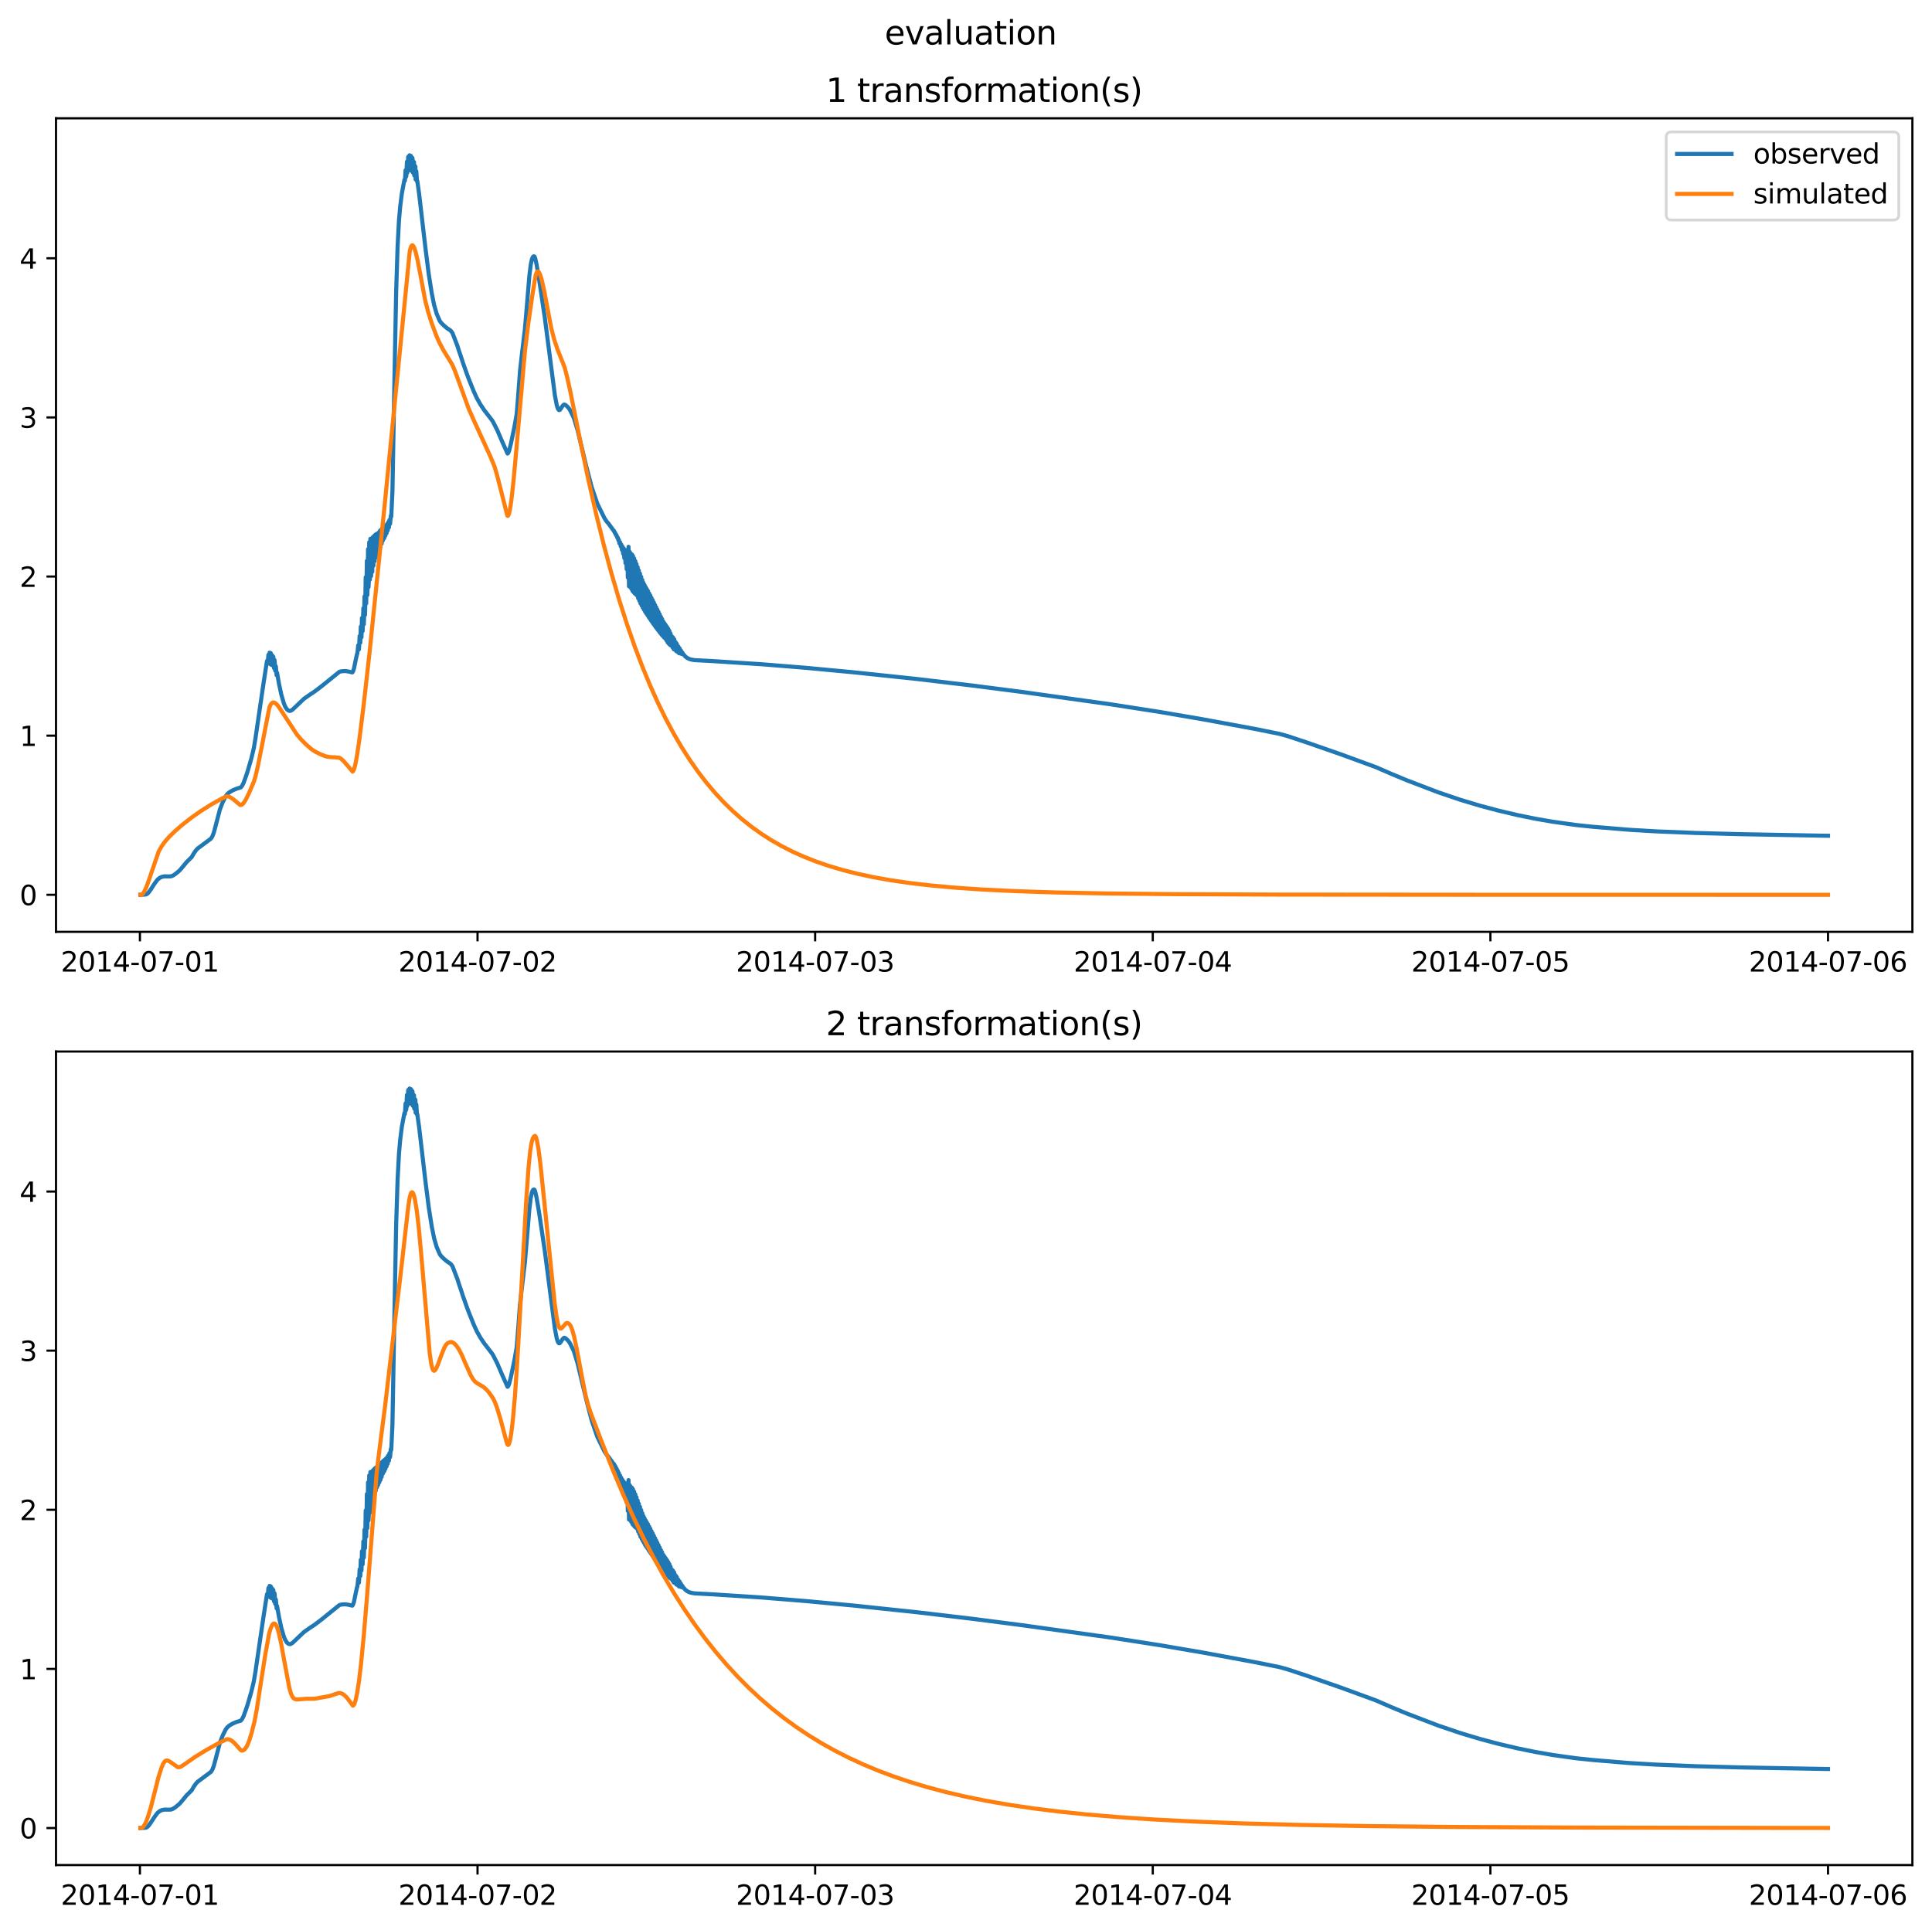 <?xml version="1.0" encoding="utf-8" standalone="no"?>
<!DOCTYPE svg PUBLIC "-//W3C//DTD SVG 1.1//EN"
  "http://www.w3.org/Graphics/SVG/1.1/DTD/svg11.dtd">
<svg xmlns:xlink="http://www.w3.org/1999/xlink" width="709.336pt" height="708.798pt" viewBox="0 0 709.336 708.798" xmlns="http://www.w3.org/2000/svg" version="1.1">
 <defs>
  <style type="text/css">*{stroke-linejoin: round; stroke-linecap: butt}</style>
 </defs>
 <g id="figure_1">
  <g id="patch_1">
   <path d="M 0 708.798 
L 709.336 708.798 
L 709.336 0 
L 0 0 
z
" style="fill: #ffffff"/>
  </g>
  <g id="axes_1">
   <g id="patch_2">
    <path d="M 20.562 342.2 
L 702.136 342.2 
L 702.136 43.44 
L 20.562 43.44 
z
" style="fill: #ffffff"/>
   </g>
   <g id="matplotlib.axis_1">
    <g id="xtick_1">
     <g id="line2d_1">
      <defs>
       <path id="m53c7078041" d="M 0 0 
L 0 3.5 
" style="stroke: #000000; stroke-width: 0.8"/>
      </defs>
      <g>
       <use xlink:href="#m53c7078041" x="51.371" y="342.2" style="stroke: #000000; stroke-width: 0.8"/>
      </g>
     </g>
     <g id="text_1">
      <!-- 2014-07-01 -->
      <g transform="translate(22.313 356.798) scale(0.1 -0.1)">
       <defs>
        <path id="DejaVuSans-32" d="M 1228 531 
L 3431 531 
L 3431 0 
L 469 0 
L 469 531 
Q 828 903 1448 1529 
Q 2069 2156 2228 2338 
Q 2531 2678 2651 2914 
Q 2772 3150 2772 3378 
Q 2772 3750 2511 3984 
Q 2250 4219 1831 4219 
Q 1534 4219 1204 4116 
Q 875 4013 500 3803 
L 500 4441 
Q 881 4594 1212 4672 
Q 1544 4750 1819 4750 
Q 2544 4750 2975 4387 
Q 3406 4025 3406 3419 
Q 3406 3131 3298 2873 
Q 3191 2616 2906 2266 
Q 2828 2175 2409 1742 
Q 1991 1309 1228 531 
z
" transform="scale(0.016)"/>
        <path id="DejaVuSans-30" d="M 2034 4250 
Q 1547 4250 1301 3770 
Q 1056 3291 1056 2328 
Q 1056 1369 1301 889 
Q 1547 409 2034 409 
Q 2525 409 2770 889 
Q 3016 1369 3016 2328 
Q 3016 3291 2770 3770 
Q 2525 4250 2034 4250 
z
M 2034 4750 
Q 2819 4750 3233 4129 
Q 3647 3509 3647 2328 
Q 3647 1150 3233 529 
Q 2819 -91 2034 -91 
Q 1250 -91 836 529 
Q 422 1150 422 2328 
Q 422 3509 836 4129 
Q 1250 4750 2034 4750 
z
" transform="scale(0.016)"/>
        <path id="DejaVuSans-31" d="M 794 531 
L 1825 531 
L 1825 4091 
L 703 3866 
L 703 4441 
L 1819 4666 
L 2450 4666 
L 2450 531 
L 3481 531 
L 3481 0 
L 794 0 
L 794 531 
z
" transform="scale(0.016)"/>
        <path id="DejaVuSans-34" d="M 2419 4116 
L 825 1625 
L 2419 1625 
L 2419 4116 
z
M 2253 4666 
L 3047 4666 
L 3047 1625 
L 3713 1625 
L 3713 1100 
L 3047 1100 
L 3047 0 
L 2419 0 
L 2419 1100 
L 313 1100 
L 313 1709 
L 2253 4666 
z
" transform="scale(0.016)"/>
        <path id="DejaVuSans-2d" d="M 313 2009 
L 1997 2009 
L 1997 1497 
L 313 1497 
L 313 2009 
z
" transform="scale(0.016)"/>
        <path id="DejaVuSans-37" d="M 525 4666 
L 3525 4666 
L 3525 4397 
L 1831 0 
L 1172 0 
L 2766 4134 
L 525 4134 
L 525 4666 
z
" transform="scale(0.016)"/>
       </defs>
       <use xlink:href="#DejaVuSans-32"/>
       <use xlink:href="#DejaVuSans-30" x="63.623"/>
       <use xlink:href="#DejaVuSans-31" x="127.246"/>
       <use xlink:href="#DejaVuSans-34" x="190.869"/>
       <use xlink:href="#DejaVuSans-2d" x="254.492"/>
       <use xlink:href="#DejaVuSans-30" x="290.576"/>
       <use xlink:href="#DejaVuSans-37" x="354.199"/>
       <use xlink:href="#DejaVuSans-2d" x="417.822"/>
       <use xlink:href="#DejaVuSans-30" x="453.906"/>
       <use xlink:href="#DejaVuSans-31" x="517.529"/>
      </g>
     </g>
    </g>
    <g id="xtick_2">
     <g id="line2d_2">
      <g>
       <use xlink:href="#m53c7078041" x="175.328" y="342.2" style="stroke: #000000; stroke-width: 0.8"/>
      </g>
     </g>
     <g id="text_2">
      <!-- 2014-07-02 -->
      <g transform="translate(146.27 356.798) scale(0.1 -0.1)">
       <use xlink:href="#DejaVuSans-32"/>
       <use xlink:href="#DejaVuSans-30" x="63.623"/>
       <use xlink:href="#DejaVuSans-31" x="127.246"/>
       <use xlink:href="#DejaVuSans-34" x="190.869"/>
       <use xlink:href="#DejaVuSans-2d" x="254.492"/>
       <use xlink:href="#DejaVuSans-30" x="290.576"/>
       <use xlink:href="#DejaVuSans-37" x="354.199"/>
       <use xlink:href="#DejaVuSans-2d" x="417.822"/>
       <use xlink:href="#DejaVuSans-30" x="453.906"/>
       <use xlink:href="#DejaVuSans-32" x="517.529"/>
      </g>
     </g>
    </g>
    <g id="xtick_3">
     <g id="line2d_3">
      <g>
       <use xlink:href="#m53c7078041" x="299.285" y="342.2" style="stroke: #000000; stroke-width: 0.8"/>
      </g>
     </g>
     <g id="text_3">
      <!-- 2014-07-03 -->
      <g transform="translate(270.227 356.798) scale(0.1 -0.1)">
       <defs>
        <path id="DejaVuSans-33" d="M 2597 2516 
Q 3050 2419 3304 2112 
Q 3559 1806 3559 1356 
Q 3559 666 3084 287 
Q 2609 -91 1734 -91 
Q 1441 -91 1130 -33 
Q 819 25 488 141 
L 488 750 
Q 750 597 1062 519 
Q 1375 441 1716 441 
Q 2309 441 2620 675 
Q 2931 909 2931 1356 
Q 2931 1769 2642 2001 
Q 2353 2234 1838 2234 
L 1294 2234 
L 1294 2753 
L 1863 2753 
Q 2328 2753 2575 2939 
Q 2822 3125 2822 3475 
Q 2822 3834 2567 4026 
Q 2313 4219 1838 4219 
Q 1578 4219 1281 4162 
Q 984 4106 628 3988 
L 628 4550 
Q 988 4650 1302 4700 
Q 1616 4750 1894 4750 
Q 2613 4750 3031 4423 
Q 3450 4097 3450 3541 
Q 3450 3153 3228 2886 
Q 3006 2619 2597 2516 
z
" transform="scale(0.016)"/>
       </defs>
       <use xlink:href="#DejaVuSans-32"/>
       <use xlink:href="#DejaVuSans-30" x="63.623"/>
       <use xlink:href="#DejaVuSans-31" x="127.246"/>
       <use xlink:href="#DejaVuSans-34" x="190.869"/>
       <use xlink:href="#DejaVuSans-2d" x="254.492"/>
       <use xlink:href="#DejaVuSans-30" x="290.576"/>
       <use xlink:href="#DejaVuSans-37" x="354.199"/>
       <use xlink:href="#DejaVuSans-2d" x="417.822"/>
       <use xlink:href="#DejaVuSans-30" x="453.906"/>
       <use xlink:href="#DejaVuSans-33" x="517.529"/>
      </g>
     </g>
    </g>
    <g id="xtick_4">
     <g id="line2d_4">
      <g>
       <use xlink:href="#m53c7078041" x="423.242" y="342.2" style="stroke: #000000; stroke-width: 0.8"/>
      </g>
     </g>
     <g id="text_4">
      <!-- 2014-07-04 -->
      <g transform="translate(394.184 356.798) scale(0.1 -0.1)">
       <use xlink:href="#DejaVuSans-32"/>
       <use xlink:href="#DejaVuSans-30" x="63.623"/>
       <use xlink:href="#DejaVuSans-31" x="127.246"/>
       <use xlink:href="#DejaVuSans-34" x="190.869"/>
       <use xlink:href="#DejaVuSans-2d" x="254.492"/>
       <use xlink:href="#DejaVuSans-30" x="290.576"/>
       <use xlink:href="#DejaVuSans-37" x="354.199"/>
       <use xlink:href="#DejaVuSans-2d" x="417.822"/>
       <use xlink:href="#DejaVuSans-30" x="453.906"/>
       <use xlink:href="#DejaVuSans-34" x="517.529"/>
      </g>
     </g>
    </g>
    <g id="xtick_5">
     <g id="line2d_5">
      <g>
       <use xlink:href="#m53c7078041" x="547.199" y="342.2" style="stroke: #000000; stroke-width: 0.8"/>
      </g>
     </g>
     <g id="text_5">
      <!-- 2014-07-05 -->
      <g transform="translate(518.141 356.798) scale(0.1 -0.1)">
       <defs>
        <path id="DejaVuSans-35" d="M 691 4666 
L 3169 4666 
L 3169 4134 
L 1269 4134 
L 1269 2991 
Q 1406 3038 1543 3061 
Q 1681 3084 1819 3084 
Q 2600 3084 3056 2656 
Q 3513 2228 3513 1497 
Q 3513 744 3044 326 
Q 2575 -91 1722 -91 
Q 1428 -91 1123 -41 
Q 819 9 494 109 
L 494 744 
Q 775 591 1075 516 
Q 1375 441 1709 441 
Q 2250 441 2565 725 
Q 2881 1009 2881 1497 
Q 2881 1984 2565 2268 
Q 2250 2553 1709 2553 
Q 1456 2553 1204 2497 
Q 953 2441 691 2322 
L 691 4666 
z
" transform="scale(0.016)"/>
       </defs>
       <use xlink:href="#DejaVuSans-32"/>
       <use xlink:href="#DejaVuSans-30" x="63.623"/>
       <use xlink:href="#DejaVuSans-31" x="127.246"/>
       <use xlink:href="#DejaVuSans-34" x="190.869"/>
       <use xlink:href="#DejaVuSans-2d" x="254.492"/>
       <use xlink:href="#DejaVuSans-30" x="290.576"/>
       <use xlink:href="#DejaVuSans-37" x="354.199"/>
       <use xlink:href="#DejaVuSans-2d" x="417.822"/>
       <use xlink:href="#DejaVuSans-30" x="453.906"/>
       <use xlink:href="#DejaVuSans-35" x="517.529"/>
      </g>
     </g>
    </g>
    <g id="xtick_6">
     <g id="line2d_6">
      <g>
       <use xlink:href="#m53c7078041" x="671.156" y="342.2" style="stroke: #000000; stroke-width: 0.8"/>
      </g>
     </g>
     <g id="text_6">
      <!-- 2014-07-06 -->
      <g transform="translate(642.098 356.798) scale(0.1 -0.1)">
       <defs>
        <path id="DejaVuSans-36" d="M 2113 2584 
Q 1688 2584 1439 2293 
Q 1191 2003 1191 1497 
Q 1191 994 1439 701 
Q 1688 409 2113 409 
Q 2538 409 2786 701 
Q 3034 994 3034 1497 
Q 3034 2003 2786 2293 
Q 2538 2584 2113 2584 
z
M 3366 4563 
L 3366 3988 
Q 3128 4100 2886 4159 
Q 2644 4219 2406 4219 
Q 1781 4219 1451 3797 
Q 1122 3375 1075 2522 
Q 1259 2794 1537 2939 
Q 1816 3084 2150 3084 
Q 2853 3084 3261 2657 
Q 3669 2231 3669 1497 
Q 3669 778 3244 343 
Q 2819 -91 2113 -91 
Q 1303 -91 875 529 
Q 447 1150 447 2328 
Q 447 3434 972 4092 
Q 1497 4750 2381 4750 
Q 2619 4750 2861 4703 
Q 3103 4656 3366 4563 
z
" transform="scale(0.016)"/>
       </defs>
       <use xlink:href="#DejaVuSans-32"/>
       <use xlink:href="#DejaVuSans-30" x="63.623"/>
       <use xlink:href="#DejaVuSans-31" x="127.246"/>
       <use xlink:href="#DejaVuSans-34" x="190.869"/>
       <use xlink:href="#DejaVuSans-2d" x="254.492"/>
       <use xlink:href="#DejaVuSans-30" x="290.576"/>
       <use xlink:href="#DejaVuSans-37" x="354.199"/>
       <use xlink:href="#DejaVuSans-2d" x="417.822"/>
       <use xlink:href="#DejaVuSans-30" x="453.906"/>
       <use xlink:href="#DejaVuSans-36" x="517.529"/>
      </g>
     </g>
    </g>
   </g>
   <g id="matplotlib.axis_2">
    <g id="ytick_1">
     <g id="line2d_7">
      <defs>
       <path id="mebe47e8e9f" d="M 0 0 
L -3.5 0 
" style="stroke: #000000; stroke-width: 0.8"/>
      </defs>
      <g>
       <use xlink:href="#mebe47e8e9f" x="20.562" y="328.601" style="stroke: #000000; stroke-width: 0.8"/>
      </g>
     </g>
     <g id="text_7">
      <!-- 0 -->
      <g transform="translate(7.2 332.4) scale(0.1 -0.1)">
       <use xlink:href="#DejaVuSans-30"/>
      </g>
     </g>
    </g>
    <g id="ytick_2">
     <g id="line2d_8">
      <g>
       <use xlink:href="#mebe47e8e9f" x="20.562" y="270.163" style="stroke: #000000; stroke-width: 0.8"/>
      </g>
     </g>
     <g id="text_8">
      <!-- 1 -->
      <g transform="translate(7.2 273.962) scale(0.1 -0.1)">
       <use xlink:href="#DejaVuSans-31"/>
      </g>
     </g>
    </g>
    <g id="ytick_3">
     <g id="line2d_9">
      <g>
       <use xlink:href="#mebe47e8e9f" x="20.562" y="211.725" style="stroke: #000000; stroke-width: 0.8"/>
      </g>
     </g>
     <g id="text_9">
      <!-- 2 -->
      <g transform="translate(7.2 215.524) scale(0.1 -0.1)">
       <use xlink:href="#DejaVuSans-32"/>
      </g>
     </g>
    </g>
    <g id="ytick_4">
     <g id="line2d_10">
      <g>
       <use xlink:href="#mebe47e8e9f" x="20.562" y="153.287" style="stroke: #000000; stroke-width: 0.8"/>
      </g>
     </g>
     <g id="text_10">
      <!-- 3 -->
      <g transform="translate(7.2 157.086) scale(0.1 -0.1)">
       <use xlink:href="#DejaVuSans-33"/>
      </g>
     </g>
    </g>
    <g id="ytick_5">
     <g id="line2d_11">
      <g>
       <use xlink:href="#mebe47e8e9f" x="20.562" y="94.849" style="stroke: #000000; stroke-width: 0.8"/>
      </g>
     </g>
     <g id="text_11">
      <!-- 4 -->
      <g transform="translate(7.2 98.648) scale(0.1 -0.1)">
       <use xlink:href="#DejaVuSans-34"/>
      </g>
     </g>
    </g>
   </g>
   <g id="line2d_12">
    <path d="M 51.543 328.601 
L 53.523 328.501 
L 54.039 328.258 
L 54.642 327.652 
L 55.417 326.548 
L 56.88 324.299 
L 57.827 323.053 
L 58.602 322.404 
L 59.463 322.004 
L 60.409 321.823 
L 61.615 321.847 
L 62.734 321.823 
L 63.422 321.585 
L 64.283 321.047 
L 65.833 319.772 
L 66.693 318.808 
L 68.415 316.702 
L 69.792 315.322 
L 70.395 314.733 
L 70.997 313.662 
L 71.858 312.379 
L 72.547 311.613 
L 73.58 310.857 
L 77.454 307.965 
L 77.97 307.157 
L 78.487 305.822 
L 79.175 303.26 
L 80.725 297.295 
L 81.758 294.624 
L 82.877 292.387 
L 83.479 291.585 
L 84.254 290.927 
L 85.545 290.191 
L 86.922 289.616 
L 88.386 289.179 
L 88.902 288.552 
L 89.419 287.538 
L 90.194 285.407 
L 90.882 283.358 
L 92.26 278.608 
L 93.206 274.683 
L 93.809 271.042 
L 96.736 251.04 
L 98.027 242.696 
L 98.113 242.937 
L 98.285 243.717 
L 98.543 240.472 
L 98.716 243.619 
L 98.802 243.547 
L 98.974 239.682 
L 99.232 243.907 
L 99.404 239.841 
L 99.49 240.516 
L 99.663 244.19 
L 99.749 243.357 
L 99.921 240.619 
L 100.179 244.408 
L 100.351 241.194 
L 100.609 245.368 
L 100.782 242.376 
L 100.868 243.091 
L 101.04 246.306 
L 101.126 246.193 
L 101.212 244.58 
L 101.298 244.78 
L 101.556 247.951 
L 101.728 247.071 
L 102.417 251.031 
L 103.278 255.054 
L 104.225 258.306 
L 104.741 259.574 
L 105.344 260.485 
L 105.86 260.924 
L 106.377 261.083 
L 106.721 261.025 
L 107.41 260.609 
L 111.628 256.593 
L 113.608 255.206 
L 115.588 253.894 
L 117.998 252.057 
L 124.626 246.705 
L 125.487 246.503 
L 126.778 246.43 
L 127.897 246.599 
L 129.361 246.936 
L 129.619 246.58 
L 129.963 245.496 
L 130.566 242.522 
L 131.082 240.179 
L 131.168 240.046 
L 131.34 238.82 
L 131.513 236.962 
L 131.599 237.081 
L 131.771 238.504 
L 131.857 237.424 
L 132.029 233.602 
L 132.201 236.116 
L 132.287 236.039 
L 132.459 230.129 
L 132.546 230.939 
L 132.718 234.048 
L 132.89 226.938 
L 132.976 227.148 
L 133.148 231.746 
L 133.406 223.364 
L 133.578 229.271 
L 133.665 226.608 
L 133.837 219.018 
L 134.009 225.815 
L 134.095 222.452 
L 134.267 211.98 
L 134.439 221.631 
L 134.525 218.104 
L 134.698 205.958 
L 134.87 218.495 
L 134.956 215.778 
L 135.128 201.652 
L 135.3 215.622 
L 135.386 214.209 
L 135.558 199.106 
L 135.731 212.947 
L 135.817 212.833 
L 135.989 197.863 
L 136.075 200.283 
L 136.247 211.555 
L 136.419 197.738 
L 136.505 199.013 
L 136.677 209.993 
L 136.85 197.318 
L 136.936 198.478 
L 137.108 207.741 
L 137.28 196.871 
L 137.366 197.917 
L 137.538 206.081 
L 137.71 196.455 
L 137.796 197.337 
L 137.969 204.699 
L 138.141 196.131 
L 138.227 196.489 
L 138.399 203.498 
L 138.657 195.846 
L 138.829 202.596 
L 139.088 195.523 
L 139.26 201.658 
L 139.518 194.881 
L 139.69 200.74 
L 139.776 199.482 
L 139.949 194.485 
L 140.121 199.689 
L 140.207 198.903 
L 140.379 194.072 
L 140.551 198.468 
L 140.637 198.292 
L 140.809 193.686 
L 141.068 197.637 
L 141.24 193.334 
L 141.498 196.728 
L 141.67 192.983 
L 141.756 193.51 
L 141.928 195.804 
L 142.101 192.477 
L 142.187 192.776 
L 142.359 194.81 
L 142.531 191.806 
L 142.617 191.91 
L 142.789 193.707 
L 142.961 190.964 
L 143.047 191.026 
L 143.22 192.38 
L 143.478 189.404 
L 143.564 189.937 
L 143.65 189.638 
L 144.08 180.605 
L 144.855 137.564 
L 145.458 106.735 
L 145.974 90.603 
L 146.491 80.879 
L 146.921 75.976 
L 147.524 71.155 
L 148.471 66.085 
L 148.557 66.143 
L 148.643 66.424 
L 148.729 65.491 
L 148.901 62.518 
L 148.987 65.091 
L 149.073 64.239 
L 149.159 64.754 
L 149.417 59.382 
L 149.504 63.485 
L 149.59 62.294 
L 149.676 62.929 
L 149.848 57.7 
L 149.934 57.499 
L 150.02 62.359 
L 150.106 60.987 
L 150.192 61.695 
L 150.364 57.02 
L 150.45 58.246 
L 150.536 62.405 
L 150.623 60.624 
L 150.709 61.316 
L 150.881 57.254 
L 150.967 57.551 
L 151.053 62.726 
L 151.139 60.826 
L 151.225 61.535 
L 151.397 57.969 
L 151.483 58.384 
L 151.569 63.383 
L 151.656 61.531 
L 151.742 62.187 
L 151.828 59.423 
L 151.914 59.569 
L 152 59.478 
L 152.086 64.428 
L 152.172 62.529 
L 152.258 63.123 
L 152.344 60.921 
L 152.43 61.901 
L 152.516 61.182 
L 152.602 65.926 
L 152.861 62.886 
L 153.033 65.614 
L 153.119 66.641 
L 153.205 66.408 
L 153.894 71.312 
L 156.218 91.241 
L 157.423 100.718 
L 158.542 107.826 
L 159.403 112.083 
L 160.35 115.298 
L 161.469 117.874 
L 161.899 118.473 
L 162.502 119.091 
L 162.932 119.516 
L 163.535 120.022 
L 163.879 120.351 
L 164.051 120.431 
L 164.396 120.731 
L 164.568 120.79 
L 164.912 121.067 
L 165.084 121.12 
L 165.429 121.443 
L 165.601 121.559 
L 165.945 122.065 
L 166.117 122.275 
L 167.925 126.981 
L 168.527 128.901 
L 168.872 129.891 
L 169.474 131.674 
L 169.905 133.052 
L 170.249 134.012 
L 171.54 137.679 
L 172.315 139.687 
L 174.037 143.953 
L 175.156 146.355 
L 176.361 148.495 
L 177.738 150.564 
L 179.46 152.793 
L 180.493 154.136 
L 181.009 154.888 
L 182.559 157.948 
L 183.85 160.951 
L 184.452 162.351 
L 186.346 166.57 
L 186.605 166.312 
L 186.949 165.435 
L 187.551 163.052 
L 188.843 156.903 
L 189.703 152.062 
L 190.048 147.929 
L 190.909 136.481 
L 191.511 131.007 
L 192.716 120.909 
L 193.405 112.752 
L 194.352 101.345 
L 194.868 97.158 
L 195.299 95.127 
L 195.643 94.35 
L 195.987 94.101 
L 196.246 94.218 
L 196.504 94.892 
L 197.02 97.185 
L 197.967 102.819 
L 200.033 116.747 
L 203.735 145.243 
L 204.423 148.853 
L 204.854 150.153 
L 205.198 150.585 
L 205.456 150.585 
L 205.715 150.336 
L 206.317 149.416 
L 206.834 148.73 
L 207.178 148.566 
L 207.436 148.625 
L 207.867 148.916 
L 208.641 149.681 
L 209.244 150.516 
L 210.535 153.155 
L 210.793 153.779 
L 212.085 158.05 
L 215.183 170.975 
L 216.044 174.349 
L 217.249 178.941 
L 219.315 184.961 
L 221.898 190.238 
L 222.156 190.64 
L 222.673 191.419 
L 223.017 191.841 
L 223.275 192.084 
L 225.169 194.705 
L 225.341 194.952 
L 225.427 194.917 
L 225.599 195.412 
L 225.771 195.7 
L 225.858 195.638 
L 226.03 196.201 
L 226.202 196.534 
L 226.288 196.43 
L 226.374 196.59 
L 226.632 197.453 
L 226.718 197.285 
L 226.804 197.424 
L 227.063 198.449 
L 227.149 198.192 
L 227.235 198.285 
L 227.407 199.54 
L 227.493 199.525 
L 227.665 199.141 
L 227.923 200.689 
L 228.096 199.961 
L 228.354 201.949 
L 228.526 200.699 
L 228.784 203.352 
L 228.956 201.344 
L 229.215 204.974 
L 229.387 201.863 
L 229.473 202.767 
L 229.645 206.804 
L 229.817 202.19 
L 229.903 202.816 
L 230.076 209.018 
L 230.334 202.006 
L 230.506 212.116 
L 230.764 200.808 
L 230.936 215.311 
L 231.022 211.845 
L 231.195 202.66 
L 231.367 215.603 
L 231.539 203.221 
L 231.625 203.793 
L 231.797 216.246 
L 231.969 203.563 
L 232.055 205.204 
L 232.228 217.048 
L 232.4 204.147 
L 232.486 206.857 
L 232.658 217.51 
L 232.83 205.071 
L 233.088 218.009 
L 233.261 206.059 
L 233.519 218.334 
L 233.691 207.129 
L 233.949 218.761 
L 234.121 208.291 
L 234.293 219.695 
L 234.38 219.183 
L 234.552 209.516 
L 234.724 220.623 
L 234.81 219.445 
L 234.982 210.634 
L 235.154 221.607 
L 235.24 219.973 
L 235.413 211.828 
L 235.585 222.407 
L 235.671 220.363 
L 235.843 213.007 
L 236.015 223.198 
L 236.101 220.787 
L 236.187 213.99 
L 236.273 214.147 
L 236.446 223.923 
L 236.532 221.257 
L 236.618 214.773 
L 236.704 215.214 
L 236.876 224.7 
L 237.048 215.573 
L 237.134 216.32 
L 237.306 225.334 
L 237.478 216.313 
L 237.565 217.371 
L 237.737 225.948 
L 237.909 217.041 
L 237.995 218.259 
L 238.167 226.647 
L 238.339 217.898 
L 238.425 219.203 
L 238.598 227.255 
L 238.77 218.674 
L 238.856 220.151 
L 239.028 227.883 
L 239.2 219.589 
L 239.286 220.998 
L 239.458 228.523 
L 239.631 220.376 
L 239.717 221.93 
L 239.889 229.115 
L 240.061 221.25 
L 240.147 222.742 
L 240.319 229.717 
L 240.491 222.129 
L 240.577 223.559 
L 240.75 230.311 
L 240.922 222.988 
L 241.008 224.388 
L 241.18 230.887 
L 241.352 223.84 
L 241.438 225.174 
L 241.61 231.449 
L 241.783 224.718 
L 241.869 225.774 
L 242.041 232.009 
L 242.127 230.204 
L 242.213 225.574 
L 242.299 226.572 
L 242.471 232.557 
L 242.557 231.118 
L 242.643 226.503 
L 242.729 227.193 
L 242.902 233.088 
L 242.988 231.858 
L 243.074 227.305 
L 243.16 227.737 
L 243.332 233.565 
L 243.418 232.731 
L 243.504 228.265 
L 243.59 228.356 
L 243.762 234.043 
L 243.848 233.567 
L 244.021 228.967 
L 244.193 234.478 
L 244.279 234.475 
L 244.451 229.593 
L 244.709 235.221 
L 244.881 230.204 
L 245.14 235.938 
L 245.312 230.876 
L 245.57 236.416 
L 245.742 231.617 
L 246.001 236.843 
L 246.173 232.582 
L 246.259 233.374 
L 246.431 237.124 
L 246.517 236.796 
L 246.689 233.693 
L 246.947 237.815 
L 247.12 234.118 
L 247.378 238.453 
L 247.55 234.782 
L 247.636 235.489 
L 247.808 238.633 
L 247.894 238.326 
L 248.066 235.851 
L 248.325 239.186 
L 248.497 236.442 
L 248.669 237.965 
L 248.755 239.386 
L 248.841 239.137 
L 249.013 237.375 
L 249.099 237.796 
L 249.272 239.879 
L 249.444 237.996 
L 249.53 238.14 
L 249.788 239.991 
L 249.96 238.82 
L 250.046 238.973 
L 250.219 240.154 
L 250.305 240.12 
L 250.477 239.623 
L 250.563 239.663 
L 250.735 240.307 
L 250.907 240.284 
L 251.682 241.161 
L 252.457 241.708 
L 253.145 242.022 
L 253.748 242.206 
L 255.039 242.427 
L 261.409 242.76 
L 279.658 243.938 
L 296.186 245.277 
L 313.144 246.87 
L 336.558 249.34 
L 357.217 251.785 
L 374.864 254.058 
L 407.919 258.665 
L 425.824 261.456 
L 441.663 264.163 
L 460.687 267.675 
L 469.726 269.494 
L 472.652 270.296 
L 479.539 272.576 
L 492.365 277.041 
L 505.191 281.742 
L 510.872 284.209 
L 516.554 286.567 
L 528.089 290.979 
L 536.266 293.749 
L 543.411 295.888 
L 550.125 297.679 
L 557.184 299.337 
L 563.64 300.654 
L 570.182 301.789 
L 578.704 302.982 
L 584.73 303.611 
L 598.245 304.731 
L 608.058 305.309 
L 622.347 305.888 
L 638.617 306.332 
L 668.917 306.888 
L 671.156 306.919 
L 671.156 306.919 
" clip-path="url(#p02f523a9c5)" style="fill: none; stroke: #1f77b4; stroke-width: 1.5; stroke-linecap: square"/>
   </g>
   <g id="line2d_13">
    <path d="M 51.543 328.601 
L 52.06 328.541 
L 52.49 328.157 
L 53.007 327.354 
L 53.781 325.648 
L 54.9 322.534 
L 58.257 312.7 
L 59.29 310.85 
L 60.496 309.158 
L 62.045 307.378 
L 64.197 305.269 
L 67.038 302.806 
L 70.395 300.191 
L 73.924 297.72 
L 77.626 295.397 
L 81.499 293.23 
L 83.135 292.46 
L 83.737 292.479 
L 84.512 292.764 
L 85.545 293.428 
L 87.181 294.802 
L 88.214 295.64 
L 88.558 295.628 
L 88.988 295.381 
L 89.505 294.818 
L 90.28 293.582 
L 91.399 291.296 
L 93.206 287.057 
L 93.809 285.07 
L 94.67 281.418 
L 96.047 274.477 
L 98.888 259.888 
L 99.404 258.704 
L 99.835 258.175 
L 100.265 257.966 
L 100.695 258.007 
L 101.212 258.306 
L 101.901 259.008 
L 102.848 260.336 
L 108.959 269.692 
L 110.423 271.435 
L 112.403 273.429 
L 114.468 275.224 
L 115.932 276.138 
L 117.998 277.139 
L 119.719 277.787 
L 121.183 278.03 
L 123.507 278.149 
L 124.54 278.262 
L 125.229 278.661 
L 126.176 279.518 
L 127.553 281.107 
L 129.447 283.36 
L 129.705 283.108 
L 130.049 282.295 
L 130.48 280.644 
L 131.082 277.424 
L 132.029 270.932 
L 133.578 258.401 
L 135.644 239.974 
L 140.981 187.953 
L 150.45 92.213 
L 150.881 90.639 
L 151.225 90.126 
L 151.483 90.1 
L 151.742 90.333 
L 152.086 90.984 
L 152.602 92.545 
L 153.291 95.417 
L 154.324 100.776 
L 156.132 110.403 
L 157.251 114.733 
L 158.542 118.809 
L 160.178 123.217 
L 161.383 125.942 
L 162.846 128.689 
L 164.74 131.764 
L 166.031 133.902 
L 167.064 136.307 
L 168.786 141.019 
L 172.057 150.033 
L 173.951 154.337 
L 180.062 167.688 
L 181.526 171.236 
L 182.559 174.723 
L 184.28 181.491 
L 186.26 189.348 
L 186.432 189.459 
L 186.605 189.328 
L 186.863 188.723 
L 187.207 187.252 
L 187.724 183.895 
L 188.498 176.993 
L 189.617 164.647 
L 192.716 129.065 
L 194.007 118.506 
L 195.557 107.717 
L 196.676 101.021 
L 197.106 99.894 
L 197.365 99.656 
L 197.623 99.694 
L 197.881 99.971 
L 198.312 100.874 
L 198.914 102.852 
L 199.775 106.659 
L 201.066 113.553 
L 202.443 120.738 
L 203.476 124.665 
L 204.682 128.304 
L 206.145 131.976 
L 207.264 134.811 
L 208.125 138.028 
L 209.416 143.886 
L 212.773 160.65 
L 215.958 175.908 
L 218.799 188.439 
L 221.64 199.957 
L 224.48 210.531 
L 227.321 220.236 
L 230.162 229.144 
L 233.002 237.319 
L 235.843 244.823 
L 238.684 251.709 
L 241.524 258.03 
L 244.451 263.999 
L 247.378 269.463 
L 250.305 274.465 
L 253.317 279.173 
L 256.33 283.471 
L 259.429 287.503 
L 262.528 291.174 
L 265.713 294.606 
L 268.984 297.803 
L 272.341 300.772 
L 275.785 303.52 
L 279.314 306.056 
L 283.015 308.44 
L 286.889 310.665 
L 290.935 312.728 
L 295.153 314.626 
L 299.629 316.393 
L 304.364 318.019 
L 309.442 319.524 
L 314.865 320.895 
L 320.719 322.143 
L 327.089 323.273 
L 334.148 324.296 
L 341.981 325.203 
L 350.847 326.001 
L 361.091 326.693 
L 373.056 327.272 
L 387.604 327.744 
L 406.025 328.11 
L 431.161 328.371 
L 470.07 328.53 
L 552.277 328.595 
L 671.156 328.601 
L 671.156 328.601 
" clip-path="url(#p02f523a9c5)" style="fill: none; stroke: #ff7f0e; stroke-width: 1.5; stroke-linecap: square"/>
   </g>
   <g id="patch_3">
    <path d="M 20.562 342.2 
L 20.562 43.44 
" style="fill: none; stroke: #000000; stroke-width: 0.8; stroke-linejoin: miter; stroke-linecap: square"/>
   </g>
   <g id="patch_4">
    <path d="M 702.136 342.2 
L 702.136 43.44 
" style="fill: none; stroke: #000000; stroke-width: 0.8; stroke-linejoin: miter; stroke-linecap: square"/>
   </g>
   <g id="patch_5">
    <path d="M 20.562 342.2 
L 702.136 342.2 
" style="fill: none; stroke: #000000; stroke-width: 0.8; stroke-linejoin: miter; stroke-linecap: square"/>
   </g>
   <g id="patch_6">
    <path d="M 20.562 43.44 
L 702.136 43.44 
" style="fill: none; stroke: #000000; stroke-width: 0.8; stroke-linejoin: miter; stroke-linecap: square"/>
   </g>
   <g id="text_12">
    <!-- 1 transformation(s) -->
    <g transform="translate(303.235 37.44) scale(0.12 -0.12)">
     <defs>
      <path id="DejaVuSans-20" transform="scale(0.016)"/>
      <path id="DejaVuSans-74" d="M 1172 4494 
L 1172 3500 
L 2356 3500 
L 2356 3053 
L 1172 3053 
L 1172 1153 
Q 1172 725 1289 603 
Q 1406 481 1766 481 
L 2356 481 
L 2356 0 
L 1766 0 
Q 1100 0 847 248 
Q 594 497 594 1153 
L 594 3053 
L 172 3053 
L 172 3500 
L 594 3500 
L 594 4494 
L 1172 4494 
z
" transform="scale(0.016)"/>
      <path id="DejaVuSans-72" d="M 2631 2963 
Q 2534 3019 2420 3045 
Q 2306 3072 2169 3072 
Q 1681 3072 1420 2755 
Q 1159 2438 1159 1844 
L 1159 0 
L 581 0 
L 581 3500 
L 1159 3500 
L 1159 2956 
Q 1341 3275 1631 3429 
Q 1922 3584 2338 3584 
Q 2397 3584 2469 3576 
Q 2541 3569 2628 3553 
L 2631 2963 
z
" transform="scale(0.016)"/>
      <path id="DejaVuSans-61" d="M 2194 1759 
Q 1497 1759 1228 1600 
Q 959 1441 959 1056 
Q 959 750 1161 570 
Q 1363 391 1709 391 
Q 2188 391 2477 730 
Q 2766 1069 2766 1631 
L 2766 1759 
L 2194 1759 
z
M 3341 1997 
L 3341 0 
L 2766 0 
L 2766 531 
Q 2569 213 2275 61 
Q 1981 -91 1556 -91 
Q 1019 -91 701 211 
Q 384 513 384 1019 
Q 384 1609 779 1909 
Q 1175 2209 1959 2209 
L 2766 2209 
L 2766 2266 
Q 2766 2663 2505 2880 
Q 2244 3097 1772 3097 
Q 1472 3097 1187 3025 
Q 903 2953 641 2809 
L 641 3341 
Q 956 3463 1253 3523 
Q 1550 3584 1831 3584 
Q 2591 3584 2966 3190 
Q 3341 2797 3341 1997 
z
" transform="scale(0.016)"/>
      <path id="DejaVuSans-6e" d="M 3513 2113 
L 3513 0 
L 2938 0 
L 2938 2094 
Q 2938 2591 2744 2837 
Q 2550 3084 2163 3084 
Q 1697 3084 1428 2787 
Q 1159 2491 1159 1978 
L 1159 0 
L 581 0 
L 581 3500 
L 1159 3500 
L 1159 2956 
Q 1366 3272 1645 3428 
Q 1925 3584 2291 3584 
Q 2894 3584 3203 3211 
Q 3513 2838 3513 2113 
z
" transform="scale(0.016)"/>
      <path id="DejaVuSans-73" d="M 2834 3397 
L 2834 2853 
Q 2591 2978 2328 3040 
Q 2066 3103 1784 3103 
Q 1356 3103 1142 2972 
Q 928 2841 928 2578 
Q 928 2378 1081 2264 
Q 1234 2150 1697 2047 
L 1894 2003 
Q 2506 1872 2764 1633 
Q 3022 1394 3022 966 
Q 3022 478 2636 193 
Q 2250 -91 1575 -91 
Q 1294 -91 989 -36 
Q 684 19 347 128 
L 347 722 
Q 666 556 975 473 
Q 1284 391 1588 391 
Q 1994 391 2212 530 
Q 2431 669 2431 922 
Q 2431 1156 2273 1281 
Q 2116 1406 1581 1522 
L 1381 1569 
Q 847 1681 609 1914 
Q 372 2147 372 2553 
Q 372 3047 722 3315 
Q 1072 3584 1716 3584 
Q 2034 3584 2315 3537 
Q 2597 3491 2834 3397 
z
" transform="scale(0.016)"/>
      <path id="DejaVuSans-66" d="M 2375 4863 
L 2375 4384 
L 1825 4384 
Q 1516 4384 1395 4259 
Q 1275 4134 1275 3809 
L 1275 3500 
L 2222 3500 
L 2222 3053 
L 1275 3053 
L 1275 0 
L 697 0 
L 697 3053 
L 147 3053 
L 147 3500 
L 697 3500 
L 697 3744 
Q 697 4328 969 4595 
Q 1241 4863 1831 4863 
L 2375 4863 
z
" transform="scale(0.016)"/>
      <path id="DejaVuSans-6f" d="M 1959 3097 
Q 1497 3097 1228 2736 
Q 959 2375 959 1747 
Q 959 1119 1226 758 
Q 1494 397 1959 397 
Q 2419 397 2687 759 
Q 2956 1122 2956 1747 
Q 2956 2369 2687 2733 
Q 2419 3097 1959 3097 
z
M 1959 3584 
Q 2709 3584 3137 3096 
Q 3566 2609 3566 1747 
Q 3566 888 3137 398 
Q 2709 -91 1959 -91 
Q 1206 -91 779 398 
Q 353 888 353 1747 
Q 353 2609 779 3096 
Q 1206 3584 1959 3584 
z
" transform="scale(0.016)"/>
      <path id="DejaVuSans-6d" d="M 3328 2828 
Q 3544 3216 3844 3400 
Q 4144 3584 4550 3584 
Q 5097 3584 5394 3201 
Q 5691 2819 5691 2113 
L 5691 0 
L 5113 0 
L 5113 2094 
Q 5113 2597 4934 2840 
Q 4756 3084 4391 3084 
Q 3944 3084 3684 2787 
Q 3425 2491 3425 1978 
L 3425 0 
L 2847 0 
L 2847 2094 
Q 2847 2600 2669 2842 
Q 2491 3084 2119 3084 
Q 1678 3084 1418 2786 
Q 1159 2488 1159 1978 
L 1159 0 
L 581 0 
L 581 3500 
L 1159 3500 
L 1159 2956 
Q 1356 3278 1631 3431 
Q 1906 3584 2284 3584 
Q 2666 3584 2933 3390 
Q 3200 3197 3328 2828 
z
" transform="scale(0.016)"/>
      <path id="DejaVuSans-69" d="M 603 3500 
L 1178 3500 
L 1178 0 
L 603 0 
L 603 3500 
z
M 603 4863 
L 1178 4863 
L 1178 4134 
L 603 4134 
L 603 4863 
z
" transform="scale(0.016)"/>
      <path id="DejaVuSans-28" d="M 1984 4856 
Q 1566 4138 1362 3434 
Q 1159 2731 1159 2009 
Q 1159 1288 1364 580 
Q 1569 -128 1984 -844 
L 1484 -844 
Q 1016 -109 783 600 
Q 550 1309 550 2009 
Q 550 2706 781 3412 
Q 1013 4119 1484 4856 
L 1984 4856 
z
" transform="scale(0.016)"/>
      <path id="DejaVuSans-29" d="M 513 4856 
L 1013 4856 
Q 1481 4119 1714 3412 
Q 1947 2706 1947 2009 
Q 1947 1309 1714 600 
Q 1481 -109 1013 -844 
L 513 -844 
Q 928 -128 1133 580 
Q 1338 1288 1338 2009 
Q 1338 2731 1133 3434 
Q 928 4138 513 4856 
z
" transform="scale(0.016)"/>
     </defs>
     <use xlink:href="#DejaVuSans-31"/>
     <use xlink:href="#DejaVuSans-20" x="63.623"/>
     <use xlink:href="#DejaVuSans-74" x="95.41"/>
     <use xlink:href="#DejaVuSans-72" x="134.619"/>
     <use xlink:href="#DejaVuSans-61" x="175.732"/>
     <use xlink:href="#DejaVuSans-6e" x="237.012"/>
     <use xlink:href="#DejaVuSans-73" x="300.391"/>
     <use xlink:href="#DejaVuSans-66" x="352.49"/>
     <use xlink:href="#DejaVuSans-6f" x="387.695"/>
     <use xlink:href="#DejaVuSans-72" x="448.877"/>
     <use xlink:href="#DejaVuSans-6d" x="488.24"/>
     <use xlink:href="#DejaVuSans-61" x="585.652"/>
     <use xlink:href="#DejaVuSans-74" x="646.932"/>
     <use xlink:href="#DejaVuSans-69" x="686.141"/>
     <use xlink:href="#DejaVuSans-6f" x="713.924"/>
     <use xlink:href="#DejaVuSans-6e" x="775.105"/>
     <use xlink:href="#DejaVuSans-28" x="838.484"/>
     <use xlink:href="#DejaVuSans-73" x="877.498"/>
     <use xlink:href="#DejaVuSans-29" x="929.598"/>
    </g>
   </g>
   <g id="legend_1">
    <g id="patch_7">
     <path d="M 613.742 80.796 
L 695.136 80.796 
Q 697.136 80.796 697.136 78.796 
L 697.136 50.44 
Q 697.136 48.44 695.136 48.44 
L 613.742 48.44 
Q 611.742 48.44 611.742 50.44 
L 611.742 78.796 
Q 611.742 80.796 613.742 80.796 
z
" style="fill: #ffffff; opacity: 0.8; stroke: #cccccc; stroke-linejoin: miter"/>
    </g>
    <g id="line2d_14">
     <path d="M 615.742 56.538 
L 625.742 56.538 
L 635.742 56.538 
" style="fill: none; stroke: #1f77b4; stroke-width: 1.5; stroke-linecap: square"/>
    </g>
    <g id="text_13">
     <!-- observed -->
     <g transform="translate(643.742 60.038) scale(0.1 -0.1)">
      <defs>
       <path id="DejaVuSans-62" d="M 3116 1747 
Q 3116 2381 2855 2742 
Q 2594 3103 2138 3103 
Q 1681 3103 1420 2742 
Q 1159 2381 1159 1747 
Q 1159 1113 1420 752 
Q 1681 391 2138 391 
Q 2594 391 2855 752 
Q 3116 1113 3116 1747 
z
M 1159 2969 
Q 1341 3281 1617 3432 
Q 1894 3584 2278 3584 
Q 2916 3584 3314 3078 
Q 3713 2572 3713 1747 
Q 3713 922 3314 415 
Q 2916 -91 2278 -91 
Q 1894 -91 1617 61 
Q 1341 213 1159 525 
L 1159 0 
L 581 0 
L 581 4863 
L 1159 4863 
L 1159 2969 
z
" transform="scale(0.016)"/>
       <path id="DejaVuSans-65" d="M 3597 1894 
L 3597 1613 
L 953 1613 
Q 991 1019 1311 708 
Q 1631 397 2203 397 
Q 2534 397 2845 478 
Q 3156 559 3463 722 
L 3463 178 
Q 3153 47 2828 -22 
Q 2503 -91 2169 -91 
Q 1331 -91 842 396 
Q 353 884 353 1716 
Q 353 2575 817 3079 
Q 1281 3584 2069 3584 
Q 2775 3584 3186 3129 
Q 3597 2675 3597 1894 
z
M 3022 2063 
Q 3016 2534 2758 2815 
Q 2500 3097 2075 3097 
Q 1594 3097 1305 2825 
Q 1016 2553 972 2059 
L 3022 2063 
z
" transform="scale(0.016)"/>
       <path id="DejaVuSans-76" d="M 191 3500 
L 800 3500 
L 1894 563 
L 2988 3500 
L 3597 3500 
L 2284 0 
L 1503 0 
L 191 3500 
z
" transform="scale(0.016)"/>
       <path id="DejaVuSans-64" d="M 2906 2969 
L 2906 4863 
L 3481 4863 
L 3481 0 
L 2906 0 
L 2906 525 
Q 2725 213 2448 61 
Q 2172 -91 1784 -91 
Q 1150 -91 751 415 
Q 353 922 353 1747 
Q 353 2572 751 3078 
Q 1150 3584 1784 3584 
Q 2172 3584 2448 3432 
Q 2725 3281 2906 2969 
z
M 947 1747 
Q 947 1113 1208 752 
Q 1469 391 1925 391 
Q 2381 391 2643 752 
Q 2906 1113 2906 1747 
Q 2906 2381 2643 2742 
Q 2381 3103 1925 3103 
Q 1469 3103 1208 2742 
Q 947 2381 947 1747 
z
" transform="scale(0.016)"/>
      </defs>
      <use xlink:href="#DejaVuSans-6f"/>
      <use xlink:href="#DejaVuSans-62" x="61.182"/>
      <use xlink:href="#DejaVuSans-73" x="124.658"/>
      <use xlink:href="#DejaVuSans-65" x="176.758"/>
      <use xlink:href="#DejaVuSans-72" x="238.281"/>
      <use xlink:href="#DejaVuSans-76" x="279.395"/>
      <use xlink:href="#DejaVuSans-65" x="338.574"/>
      <use xlink:href="#DejaVuSans-64" x="400.098"/>
     </g>
    </g>
    <g id="line2d_15">
     <path d="M 615.742 71.217 
L 625.742 71.217 
L 635.742 71.217 
" style="fill: none; stroke: #ff7f0e; stroke-width: 1.5; stroke-linecap: square"/>
    </g>
    <g id="text_14">
     <!-- simulated -->
     <g transform="translate(643.742 74.717) scale(0.1 -0.1)">
      <defs>
       <path id="DejaVuSans-75" d="M 544 1381 
L 544 3500 
L 1119 3500 
L 1119 1403 
Q 1119 906 1312 657 
Q 1506 409 1894 409 
Q 2359 409 2629 706 
Q 2900 1003 2900 1516 
L 2900 3500 
L 3475 3500 
L 3475 0 
L 2900 0 
L 2900 538 
Q 2691 219 2414 64 
Q 2138 -91 1772 -91 
Q 1169 -91 856 284 
Q 544 659 544 1381 
z
M 1991 3584 
L 1991 3584 
z
" transform="scale(0.016)"/>
       <path id="DejaVuSans-6c" d="M 603 4863 
L 1178 4863 
L 1178 0 
L 603 0 
L 603 4863 
z
" transform="scale(0.016)"/>
      </defs>
      <use xlink:href="#DejaVuSans-73"/>
      <use xlink:href="#DejaVuSans-69" x="52.1"/>
      <use xlink:href="#DejaVuSans-6d" x="79.883"/>
      <use xlink:href="#DejaVuSans-75" x="177.295"/>
      <use xlink:href="#DejaVuSans-6c" x="240.674"/>
      <use xlink:href="#DejaVuSans-61" x="268.457"/>
      <use xlink:href="#DejaVuSans-74" x="329.736"/>
      <use xlink:href="#DejaVuSans-65" x="368.945"/>
      <use xlink:href="#DejaVuSans-64" x="430.469"/>
     </g>
    </g>
   </g>
  </g>
  <g id="axes_2">
   <g id="patch_8">
    <path d="M 20.562 684.92 
L 702.136 684.92 
L 702.136 386.16 
L 20.562 386.16 
z
" style="fill: #ffffff"/>
   </g>
   <g id="matplotlib.axis_3">
    <g id="xtick_7">
     <g id="line2d_16">
      <g>
       <use xlink:href="#m53c7078041" x="51.371" y="684.92" style="stroke: #000000; stroke-width: 0.8"/>
      </g>
     </g>
     <g id="text_15">
      <!-- 2014-07-01 -->
      <g transform="translate(22.313 699.518) scale(0.1 -0.1)">
       <use xlink:href="#DejaVuSans-32"/>
       <use xlink:href="#DejaVuSans-30" x="63.623"/>
       <use xlink:href="#DejaVuSans-31" x="127.246"/>
       <use xlink:href="#DejaVuSans-34" x="190.869"/>
       <use xlink:href="#DejaVuSans-2d" x="254.492"/>
       <use xlink:href="#DejaVuSans-30" x="290.576"/>
       <use xlink:href="#DejaVuSans-37" x="354.199"/>
       <use xlink:href="#DejaVuSans-2d" x="417.822"/>
       <use xlink:href="#DejaVuSans-30" x="453.906"/>
       <use xlink:href="#DejaVuSans-31" x="517.529"/>
      </g>
     </g>
    </g>
    <g id="xtick_8">
     <g id="line2d_17">
      <g>
       <use xlink:href="#m53c7078041" x="175.328" y="684.92" style="stroke: #000000; stroke-width: 0.8"/>
      </g>
     </g>
     <g id="text_16">
      <!-- 2014-07-02 -->
      <g transform="translate(146.27 699.518) scale(0.1 -0.1)">
       <use xlink:href="#DejaVuSans-32"/>
       <use xlink:href="#DejaVuSans-30" x="63.623"/>
       <use xlink:href="#DejaVuSans-31" x="127.246"/>
       <use xlink:href="#DejaVuSans-34" x="190.869"/>
       <use xlink:href="#DejaVuSans-2d" x="254.492"/>
       <use xlink:href="#DejaVuSans-30" x="290.576"/>
       <use xlink:href="#DejaVuSans-37" x="354.199"/>
       <use xlink:href="#DejaVuSans-2d" x="417.822"/>
       <use xlink:href="#DejaVuSans-30" x="453.906"/>
       <use xlink:href="#DejaVuSans-32" x="517.529"/>
      </g>
     </g>
    </g>
    <g id="xtick_9">
     <g id="line2d_18">
      <g>
       <use xlink:href="#m53c7078041" x="299.285" y="684.92" style="stroke: #000000; stroke-width: 0.8"/>
      </g>
     </g>
     <g id="text_17">
      <!-- 2014-07-03 -->
      <g transform="translate(270.227 699.518) scale(0.1 -0.1)">
       <use xlink:href="#DejaVuSans-32"/>
       <use xlink:href="#DejaVuSans-30" x="63.623"/>
       <use xlink:href="#DejaVuSans-31" x="127.246"/>
       <use xlink:href="#DejaVuSans-34" x="190.869"/>
       <use xlink:href="#DejaVuSans-2d" x="254.492"/>
       <use xlink:href="#DejaVuSans-30" x="290.576"/>
       <use xlink:href="#DejaVuSans-37" x="354.199"/>
       <use xlink:href="#DejaVuSans-2d" x="417.822"/>
       <use xlink:href="#DejaVuSans-30" x="453.906"/>
       <use xlink:href="#DejaVuSans-33" x="517.529"/>
      </g>
     </g>
    </g>
    <g id="xtick_10">
     <g id="line2d_19">
      <g>
       <use xlink:href="#m53c7078041" x="423.242" y="684.92" style="stroke: #000000; stroke-width: 0.8"/>
      </g>
     </g>
     <g id="text_18">
      <!-- 2014-07-04 -->
      <g transform="translate(394.184 699.518) scale(0.1 -0.1)">
       <use xlink:href="#DejaVuSans-32"/>
       <use xlink:href="#DejaVuSans-30" x="63.623"/>
       <use xlink:href="#DejaVuSans-31" x="127.246"/>
       <use xlink:href="#DejaVuSans-34" x="190.869"/>
       <use xlink:href="#DejaVuSans-2d" x="254.492"/>
       <use xlink:href="#DejaVuSans-30" x="290.576"/>
       <use xlink:href="#DejaVuSans-37" x="354.199"/>
       <use xlink:href="#DejaVuSans-2d" x="417.822"/>
       <use xlink:href="#DejaVuSans-30" x="453.906"/>
       <use xlink:href="#DejaVuSans-34" x="517.529"/>
      </g>
     </g>
    </g>
    <g id="xtick_11">
     <g id="line2d_20">
      <g>
       <use xlink:href="#m53c7078041" x="547.199" y="684.92" style="stroke: #000000; stroke-width: 0.8"/>
      </g>
     </g>
     <g id="text_19">
      <!-- 2014-07-05 -->
      <g transform="translate(518.141 699.518) scale(0.1 -0.1)">
       <use xlink:href="#DejaVuSans-32"/>
       <use xlink:href="#DejaVuSans-30" x="63.623"/>
       <use xlink:href="#DejaVuSans-31" x="127.246"/>
       <use xlink:href="#DejaVuSans-34" x="190.869"/>
       <use xlink:href="#DejaVuSans-2d" x="254.492"/>
       <use xlink:href="#DejaVuSans-30" x="290.576"/>
       <use xlink:href="#DejaVuSans-37" x="354.199"/>
       <use xlink:href="#DejaVuSans-2d" x="417.822"/>
       <use xlink:href="#DejaVuSans-30" x="453.906"/>
       <use xlink:href="#DejaVuSans-35" x="517.529"/>
      </g>
     </g>
    </g>
    <g id="xtick_12">
     <g id="line2d_21">
      <g>
       <use xlink:href="#m53c7078041" x="671.156" y="684.92" style="stroke: #000000; stroke-width: 0.8"/>
      </g>
     </g>
     <g id="text_20">
      <!-- 2014-07-06 -->
      <g transform="translate(642.098 699.518) scale(0.1 -0.1)">
       <use xlink:href="#DejaVuSans-32"/>
       <use xlink:href="#DejaVuSans-30" x="63.623"/>
       <use xlink:href="#DejaVuSans-31" x="127.246"/>
       <use xlink:href="#DejaVuSans-34" x="190.869"/>
       <use xlink:href="#DejaVuSans-2d" x="254.492"/>
       <use xlink:href="#DejaVuSans-30" x="290.576"/>
       <use xlink:href="#DejaVuSans-37" x="354.199"/>
       <use xlink:href="#DejaVuSans-2d" x="417.822"/>
       <use xlink:href="#DejaVuSans-30" x="453.906"/>
       <use xlink:href="#DejaVuSans-36" x="517.529"/>
      </g>
     </g>
    </g>
   </g>
   <g id="matplotlib.axis_4">
    <g id="ytick_6">
     <g id="line2d_22">
      <g>
       <use xlink:href="#mebe47e8e9f" x="20.562" y="671.325" style="stroke: #000000; stroke-width: 0.8"/>
      </g>
     </g>
     <g id="text_21">
      <!-- 0 -->
      <g transform="translate(7.2 675.124) scale(0.1 -0.1)">
       <use xlink:href="#DejaVuSans-30"/>
      </g>
     </g>
    </g>
    <g id="ytick_7">
     <g id="line2d_23">
      <g>
       <use xlink:href="#mebe47e8e9f" x="20.562" y="612.886" style="stroke: #000000; stroke-width: 0.8"/>
      </g>
     </g>
     <g id="text_22">
      <!-- 1 -->
      <g transform="translate(7.2 616.685) scale(0.1 -0.1)">
       <use xlink:href="#DejaVuSans-31"/>
      </g>
     </g>
    </g>
    <g id="ytick_8">
     <g id="line2d_24">
      <g>
       <use xlink:href="#mebe47e8e9f" x="20.562" y="554.447" style="stroke: #000000; stroke-width: 0.8"/>
      </g>
     </g>
     <g id="text_23">
      <!-- 2 -->
      <g transform="translate(7.2 558.246) scale(0.1 -0.1)">
       <use xlink:href="#DejaVuSans-32"/>
      </g>
     </g>
    </g>
    <g id="ytick_9">
     <g id="line2d_25">
      <g>
       <use xlink:href="#mebe47e8e9f" x="20.562" y="496.008" style="stroke: #000000; stroke-width: 0.8"/>
      </g>
     </g>
     <g id="text_24">
      <!-- 3 -->
      <g transform="translate(7.2 499.807) scale(0.1 -0.1)">
       <use xlink:href="#DejaVuSans-33"/>
      </g>
     </g>
    </g>
    <g id="ytick_10">
     <g id="line2d_26">
      <g>
       <use xlink:href="#mebe47e8e9f" x="20.562" y="437.569" style="stroke: #000000; stroke-width: 0.8"/>
      </g>
     </g>
     <g id="text_25">
      <!-- 4 -->
      <g transform="translate(7.2 441.368) scale(0.1 -0.1)">
       <use xlink:href="#DejaVuSans-34"/>
      </g>
     </g>
    </g>
   </g>
   <g id="line2d_27">
    <path d="M 51.543 671.325 
L 53.523 671.225 
L 54.039 670.982 
L 54.642 670.375 
L 55.417 669.271 
L 56.88 667.022 
L 57.827 665.777 
L 58.602 665.128 
L 59.463 664.727 
L 60.409 664.547 
L 61.615 664.571 
L 62.734 664.546 
L 63.422 664.308 
L 64.283 663.77 
L 65.833 662.496 
L 66.693 661.531 
L 68.415 659.425 
L 69.792 658.045 
L 70.395 657.456 
L 70.997 656.385 
L 71.858 655.102 
L 72.547 654.337 
L 73.58 653.58 
L 77.454 650.688 
L 77.97 649.881 
L 78.487 648.545 
L 79.175 645.983 
L 80.725 640.018 
L 81.758 637.347 
L 82.877 635.11 
L 83.479 634.308 
L 84.254 633.649 
L 85.545 632.914 
L 86.922 632.338 
L 88.386 631.902 
L 88.902 631.275 
L 89.419 630.261 
L 90.194 628.13 
L 90.882 626.081 
L 92.26 621.331 
L 93.206 617.405 
L 93.809 613.764 
L 96.736 593.762 
L 98.027 585.419 
L 98.113 585.659 
L 98.285 586.439 
L 98.543 583.194 
L 98.716 586.342 
L 98.802 586.27 
L 98.974 582.405 
L 99.232 586.629 
L 99.404 582.564 
L 99.49 583.238 
L 99.663 586.913 
L 99.749 586.079 
L 99.921 583.342 
L 100.179 587.13 
L 100.351 583.916 
L 100.609 588.091 
L 100.782 585.098 
L 100.868 585.813 
L 101.04 589.029 
L 101.126 588.915 
L 101.212 587.302 
L 101.298 587.502 
L 101.556 590.674 
L 101.728 589.793 
L 102.417 593.754 
L 103.278 597.776 
L 104.225 601.029 
L 104.741 602.297 
L 105.344 603.208 
L 105.86 603.646 
L 106.377 603.805 
L 106.721 603.747 
L 107.41 603.331 
L 111.628 599.316 
L 113.608 597.929 
L 115.588 596.616 
L 117.998 594.78 
L 124.626 589.427 
L 125.487 589.226 
L 126.778 589.152 
L 127.897 589.321 
L 129.361 589.659 
L 129.619 589.302 
L 129.963 588.218 
L 130.566 585.244 
L 131.082 582.901 
L 131.168 582.768 
L 131.34 581.542 
L 131.513 579.684 
L 131.599 579.804 
L 131.771 581.226 
L 131.857 580.147 
L 132.029 576.324 
L 132.201 578.838 
L 132.287 578.761 
L 132.459 572.851 
L 132.546 573.661 
L 132.718 576.77 
L 132.89 569.66 
L 132.976 569.87 
L 133.148 574.468 
L 133.406 566.086 
L 133.578 571.993 
L 133.665 569.33 
L 133.837 561.74 
L 134.009 568.537 
L 134.095 565.174 
L 134.267 554.702 
L 134.439 564.353 
L 134.525 560.826 
L 134.698 548.68 
L 134.87 561.217 
L 134.956 558.5 
L 135.128 544.374 
L 135.3 558.344 
L 135.386 556.931 
L 135.558 541.827 
L 135.731 555.669 
L 135.817 555.555 
L 135.989 540.585 
L 136.075 543.005 
L 136.247 554.277 
L 136.419 540.46 
L 136.505 541.734 
L 136.677 552.715 
L 136.85 540.039 
L 136.936 541.2 
L 137.108 550.463 
L 137.28 539.593 
L 137.366 540.639 
L 137.538 548.803 
L 137.71 539.176 
L 137.796 540.059 
L 137.969 547.42 
L 138.141 538.853 
L 138.227 539.21 
L 138.399 546.22 
L 138.657 538.568 
L 138.829 545.318 
L 139.088 538.244 
L 139.26 544.38 
L 139.518 537.603 
L 139.69 543.462 
L 139.776 542.204 
L 139.949 537.207 
L 140.121 542.411 
L 140.207 541.625 
L 140.379 536.793 
L 140.551 541.19 
L 140.637 541.014 
L 140.809 536.408 
L 141.068 540.359 
L 141.24 536.055 
L 141.498 539.45 
L 141.67 535.704 
L 141.756 536.231 
L 141.928 538.526 
L 142.101 535.199 
L 142.187 535.498 
L 142.359 537.532 
L 142.531 534.528 
L 142.617 534.632 
L 142.789 536.429 
L 142.961 533.686 
L 143.047 533.747 
L 143.22 535.102 
L 143.478 532.126 
L 143.564 532.659 
L 143.65 532.36 
L 144.08 523.326 
L 144.855 480.285 
L 145.458 449.455 
L 145.974 433.324 
L 146.491 423.6 
L 146.921 418.696 
L 147.524 413.875 
L 148.471 408.806 
L 148.557 408.863 
L 148.643 409.144 
L 148.729 408.212 
L 148.901 405.238 
L 148.987 407.811 
L 149.073 406.959 
L 149.159 407.474 
L 149.417 402.102 
L 149.504 406.205 
L 149.59 405.014 
L 149.676 405.649 
L 149.848 400.42 
L 149.934 400.219 
L 150.02 405.079 
L 150.106 403.708 
L 150.192 404.415 
L 150.364 399.74 
L 150.45 400.966 
L 150.536 405.125 
L 150.623 403.344 
L 150.709 404.036 
L 150.881 399.974 
L 150.967 400.271 
L 151.053 405.446 
L 151.139 403.546 
L 151.225 404.255 
L 151.397 400.689 
L 151.483 401.104 
L 151.569 406.103 
L 151.656 404.251 
L 151.742 404.907 
L 151.828 402.143 
L 151.914 402.289 
L 152 402.198 
L 152.086 407.148 
L 152.172 405.249 
L 152.258 405.843 
L 152.344 403.641 
L 152.43 404.621 
L 152.516 403.902 
L 152.602 408.646 
L 152.861 405.606 
L 153.033 408.334 
L 153.119 409.361 
L 153.205 409.128 
L 153.894 414.032 
L 156.218 433.961 
L 157.423 443.438 
L 158.542 450.547 
L 159.403 454.804 
L 160.35 458.019 
L 161.469 460.595 
L 161.899 461.194 
L 162.502 461.812 
L 162.932 462.237 
L 163.535 462.743 
L 163.879 463.072 
L 164.051 463.152 
L 164.396 463.452 
L 164.568 463.51 
L 164.912 463.788 
L 165.084 463.841 
L 165.429 464.164 
L 165.601 464.28 
L 165.945 464.786 
L 166.117 464.996 
L 167.925 469.702 
L 168.527 471.622 
L 168.872 472.612 
L 169.474 474.395 
L 169.905 475.773 
L 170.249 476.733 
L 171.54 480.4 
L 172.315 482.408 
L 174.037 486.674 
L 175.156 489.076 
L 176.361 491.217 
L 177.738 493.285 
L 179.46 495.514 
L 180.493 496.858 
L 181.009 497.609 
L 182.559 500.669 
L 183.85 503.672 
L 184.452 505.072 
L 186.346 509.291 
L 186.605 509.034 
L 186.949 508.156 
L 187.551 505.774 
L 188.843 499.624 
L 189.703 494.784 
L 190.048 490.65 
L 190.909 479.202 
L 191.511 473.728 
L 192.716 463.63 
L 193.405 455.472 
L 194.352 444.065 
L 194.868 439.879 
L 195.299 437.847 
L 195.643 437.07 
L 195.987 436.822 
L 196.246 436.939 
L 196.504 437.612 
L 197.02 439.906 
L 197.967 445.539 
L 200.033 459.468 
L 203.735 487.964 
L 204.423 491.574 
L 204.854 492.875 
L 205.198 493.306 
L 205.456 493.306 
L 205.715 493.058 
L 206.317 492.137 
L 206.834 491.451 
L 207.178 491.287 
L 207.436 491.346 
L 207.867 491.638 
L 208.641 492.403 
L 209.244 493.237 
L 210.535 495.876 
L 210.793 496.501 
L 212.085 500.772 
L 215.183 513.696 
L 216.044 517.07 
L 217.249 521.663 
L 219.315 527.683 
L 221.898 532.96 
L 222.156 533.362 
L 222.673 534.14 
L 223.017 534.562 
L 223.275 534.806 
L 225.169 537.427 
L 225.341 537.674 
L 225.427 537.639 
L 225.599 538.133 
L 225.771 538.421 
L 225.858 538.36 
L 226.03 538.923 
L 226.202 539.256 
L 226.288 539.152 
L 226.374 539.311 
L 226.632 540.174 
L 226.718 540.007 
L 226.804 540.146 
L 227.063 541.171 
L 227.149 540.914 
L 227.235 541.006 
L 227.407 542.261 
L 227.493 542.247 
L 227.665 541.863 
L 227.923 543.411 
L 228.096 542.683 
L 228.354 544.671 
L 228.526 543.421 
L 228.784 546.074 
L 228.956 544.065 
L 229.215 547.695 
L 229.387 544.585 
L 229.473 545.489 
L 229.645 549.526 
L 229.817 544.912 
L 229.903 545.538 
L 230.076 551.74 
L 230.334 544.728 
L 230.506 554.838 
L 230.764 543.53 
L 230.936 558.033 
L 231.022 554.567 
L 231.195 545.382 
L 231.367 558.325 
L 231.539 545.942 
L 231.625 546.515 
L 231.797 558.968 
L 231.969 546.285 
L 232.055 547.926 
L 232.228 559.77 
L 232.4 546.869 
L 232.486 549.578 
L 232.658 560.232 
L 232.83 547.793 
L 233.088 560.731 
L 233.261 548.781 
L 233.519 561.056 
L 233.691 549.85 
L 233.949 561.483 
L 234.121 551.013 
L 234.293 562.417 
L 234.38 561.905 
L 234.552 552.238 
L 234.724 563.345 
L 234.81 562.167 
L 234.982 553.356 
L 235.154 564.329 
L 235.24 562.695 
L 235.413 554.55 
L 235.585 565.129 
L 235.671 563.085 
L 235.843 555.729 
L 236.015 565.92 
L 236.101 563.509 
L 236.187 556.712 
L 236.273 556.869 
L 236.446 566.645 
L 236.532 563.979 
L 236.618 557.495 
L 236.704 557.936 
L 236.876 567.422 
L 237.048 558.295 
L 237.134 559.042 
L 237.306 568.056 
L 237.478 559.035 
L 237.565 560.093 
L 237.737 568.67 
L 237.909 559.763 
L 237.995 560.981 
L 238.167 569.369 
L 238.339 560.62 
L 238.425 561.925 
L 238.598 569.977 
L 238.77 561.396 
L 238.856 562.873 
L 239.028 570.605 
L 239.2 562.311 
L 239.286 563.72 
L 239.458 571.245 
L 239.631 563.098 
L 239.717 564.652 
L 239.889 571.837 
L 240.061 563.972 
L 240.147 565.464 
L 240.319 572.439 
L 240.491 564.851 
L 240.577 566.281 
L 240.75 573.033 
L 240.922 565.71 
L 241.008 567.11 
L 241.18 573.61 
L 241.352 566.562 
L 241.438 567.896 
L 241.61 574.172 
L 241.783 567.44 
L 241.869 568.496 
L 242.041 574.732 
L 242.127 572.926 
L 242.213 568.296 
L 242.299 569.294 
L 242.471 575.279 
L 242.557 573.84 
L 242.643 569.225 
L 242.729 569.915 
L 242.902 575.81 
L 242.988 574.58 
L 243.074 570.027 
L 243.16 570.46 
L 243.332 576.287 
L 243.418 575.453 
L 243.504 570.987 
L 243.59 571.078 
L 243.762 576.765 
L 243.848 576.289 
L 244.021 571.69 
L 244.193 577.201 
L 244.279 577.197 
L 244.451 572.316 
L 244.709 577.943 
L 244.881 572.926 
L 245.14 578.66 
L 245.312 573.598 
L 245.57 579.138 
L 245.742 574.339 
L 246.001 579.565 
L 246.173 575.304 
L 246.259 576.096 
L 246.431 579.847 
L 246.517 579.518 
L 246.689 576.415 
L 246.947 580.537 
L 247.12 576.84 
L 247.378 581.176 
L 247.55 577.504 
L 247.636 578.211 
L 247.808 581.355 
L 247.894 581.048 
L 248.066 578.573 
L 248.325 581.909 
L 248.497 579.164 
L 248.669 580.687 
L 248.755 582.108 
L 248.841 581.859 
L 249.013 580.097 
L 249.099 580.518 
L 249.272 582.602 
L 249.444 580.718 
L 249.53 580.862 
L 249.788 582.713 
L 249.96 581.542 
L 250.046 581.696 
L 250.219 582.877 
L 250.305 582.843 
L 250.477 582.345 
L 250.563 582.385 
L 250.735 583.03 
L 250.907 583.006 
L 251.682 583.883 
L 252.457 584.43 
L 253.145 584.745 
L 253.748 584.929 
L 255.039 585.15 
L 261.409 585.482 
L 279.658 586.66 
L 296.186 587.999 
L 313.144 589.592 
L 336.558 592.063 
L 357.217 594.508 
L 374.864 596.781 
L 407.919 601.387 
L 425.824 604.178 
L 441.663 606.886 
L 460.687 610.398 
L 469.726 612.216 
L 472.652 613.018 
L 479.539 615.299 
L 492.365 619.763 
L 505.191 624.465 
L 510.872 626.932 
L 516.554 629.289 
L 528.089 633.702 
L 536.266 636.472 
L 543.411 638.611 
L 550.125 640.402 
L 557.184 642.06 
L 563.64 643.377 
L 570.182 644.512 
L 578.704 645.705 
L 584.73 646.334 
L 598.245 647.454 
L 608.058 648.032 
L 622.347 648.611 
L 638.617 649.055 
L 668.917 649.611 
L 671.156 649.643 
L 671.156 649.643 
" clip-path="url(#p521861b013)" style="fill: none; stroke: #1f77b4; stroke-width: 1.5; stroke-linecap: square"/>
   </g>
   <g id="line2d_28">
    <path d="M 51.543 671.325 
L 52.06 671.281 
L 52.49 670.971 
L 53.007 670.278 
L 53.609 669.082 
L 54.384 667.031 
L 55.417 663.593 
L 56.708 658.485 
L 58.085 653.024 
L 59.204 649.391 
L 59.893 647.741 
L 60.409 646.947 
L 60.84 646.595 
L 61.27 646.491 
L 61.787 646.607 
L 62.562 647.072 
L 65.23 648.962 
L 65.833 648.976 
L 66.521 648.718 
L 67.64 647.979 
L 71.686 645.163 
L 75.56 642.781 
L 80.122 640.239 
L 83.135 638.74 
L 83.737 638.707 
L 84.426 638.897 
L 85.201 639.352 
L 86.148 640.18 
L 87.353 641.552 
L 88.386 642.732 
L 88.816 642.884 
L 89.247 642.82 
L 89.763 642.481 
L 90.28 641.862 
L 90.882 640.771 
L 91.571 639.027 
L 92.432 636.206 
L 93.465 632.085 
L 94.325 627.451 
L 95.617 619.028 
L 97.424 607.506 
L 98.802 599.957 
L 99.404 597.905 
L 99.921 596.791 
L 100.351 596.296 
L 100.695 596.194 
L 101.04 596.368 
L 101.384 596.832 
L 101.815 597.817 
L 102.417 599.886 
L 103.192 603.435 
L 104.655 611.464 
L 106.205 619.711 
L 106.807 621.89 
L 107.324 623.065 
L 107.84 623.703 
L 108.357 623.995 
L 109.045 624.109 
L 110.25 624.021 
L 112.489 623.859 
L 115.588 623.832 
L 120.925 622.878 
L 124.282 621.74 
L 124.97 621.763 
L 125.659 622.011 
L 126.434 622.525 
L 127.295 623.369 
L 128.328 624.723 
L 129.533 626.38 
L 129.791 626.257 
L 130.135 625.685 
L 130.566 624.365 
L 131.082 621.977 
L 131.771 617.575 
L 132.546 611.131 
L 133.578 600.48 
L 134.956 583.702 
L 138.313 540.534 
L 139.346 532.125 
L 141.326 516.785 
L 147.265 466.418 
L 149.934 442.789 
L 150.45 439.619 
L 150.881 438.222 
L 151.139 437.878 
L 151.397 437.877 
L 151.656 438.199 
L 152 439.099 
L 152.43 440.934 
L 153.033 444.724 
L 153.721 450.611 
L 154.668 460.859 
L 157.767 496.996 
L 158.37 501.099 
L 158.8 502.73 
L 159.145 503.314 
L 159.403 503.405 
L 159.661 503.263 
L 160.091 502.662 
L 160.694 501.347 
L 161.985 497.815 
L 163.104 494.972 
L 163.793 493.806 
L 164.396 493.227 
L 165.084 492.915 
L 165.687 492.834 
L 166.203 492.994 
L 166.892 493.472 
L 167.667 494.311 
L 168.527 495.599 
L 169.474 497.434 
L 170.938 500.832 
L 172.832 505.046 
L 173.778 506.66 
L 174.553 507.528 
L 175.328 508.064 
L 177.48 509.32 
L 178.599 510.3 
L 179.632 511.51 
L 181.009 513.49 
L 181.698 514.898 
L 182.559 517.227 
L 183.764 521.223 
L 185.83 528.968 
L 186.26 530.4 
L 186.518 530.649 
L 186.691 530.564 
L 186.949 530.078 
L 187.293 528.8 
L 187.724 526.27 
L 188.326 521.154 
L 189.015 513.273 
L 189.876 500.724 
L 190.995 480.956 
L 193.147 441.818 
L 194.094 428.235 
L 194.696 422.416 
L 195.213 419.394 
L 195.643 418.013 
L 196.073 417.343 
L 196.418 417.125 
L 196.59 417.269 
L 196.848 417.812 
L 197.192 419.087 
L 197.709 422.015 
L 198.398 427.416 
L 199.603 439.056 
L 203.649 478.644 
L 204.423 484.17 
L 204.94 486.532 
L 205.37 487.59 
L 205.715 487.907 
L 205.973 487.896 
L 206.317 487.632 
L 207.867 485.911 
L 208.297 485.837 
L 208.727 485.986 
L 209.158 486.392 
L 209.588 487.102 
L 210.105 488.402 
L 210.793 490.88 
L 211.74 495.293 
L 213.634 505.48 
L 215.011 512.461 
L 215.958 516.105 
L 217.077 519.423 
L 220.52 528.473 
L 225.083 540.003 
L 228.87 548.981 
L 232.572 557.19 
L 236.273 564.859 
L 239.975 572.014 
L 243.676 578.69 
L 247.378 584.918 
L 251.165 590.857 
L 254.953 596.388 
L 258.827 601.652 
L 262.7 606.546 
L 266.66 611.193 
L 270.706 615.598 
L 274.838 619.763 
L 279.056 623.694 
L 283.36 627.397 
L 287.75 630.877 
L 292.226 634.142 
L 296.875 637.254 
L 301.609 640.156 
L 306.516 642.902 
L 311.594 645.491 
L 316.845 647.919 
L 322.355 650.222 
L 328.122 652.391 
L 334.148 654.419 
L 340.518 656.327 
L 347.232 658.106 
L 354.377 659.767 
L 362.038 661.318 
L 370.216 662.744 
L 379.082 664.062 
L 388.723 665.266 
L 399.311 666.359 
L 411.018 667.34 
L 424.103 668.209 
L 438.995 668.97 
L 456.211 669.621 
L 476.698 670.166 
L 501.834 670.602 
L 534.373 670.933 
L 580.168 671.159 
L 656.35 671.285 
L 671.156 671.295 
L 671.156 671.295 
" clip-path="url(#p521861b013)" style="fill: none; stroke: #ff7f0e; stroke-width: 1.5; stroke-linecap: square"/>
   </g>
   <g id="patch_9">
    <path d="M 20.562 684.92 
L 20.562 386.16 
" style="fill: none; stroke: #000000; stroke-width: 0.8; stroke-linejoin: miter; stroke-linecap: square"/>
   </g>
   <g id="patch_10">
    <path d="M 702.136 684.92 
L 702.136 386.16 
" style="fill: none; stroke: #000000; stroke-width: 0.8; stroke-linejoin: miter; stroke-linecap: square"/>
   </g>
   <g id="patch_11">
    <path d="M 20.562 684.92 
L 702.136 684.92 
" style="fill: none; stroke: #000000; stroke-width: 0.8; stroke-linejoin: miter; stroke-linecap: square"/>
   </g>
   <g id="patch_12">
    <path d="M 20.562 386.16 
L 702.136 386.16 
" style="fill: none; stroke: #000000; stroke-width: 0.8; stroke-linejoin: miter; stroke-linecap: square"/>
   </g>
   <g id="text_26">
    <!-- 2 transformation(s) -->
    <g transform="translate(303.235 380.16) scale(0.12 -0.12)">
     <use xlink:href="#DejaVuSans-32"/>
     <use xlink:href="#DejaVuSans-20" x="63.623"/>
     <use xlink:href="#DejaVuSans-74" x="95.41"/>
     <use xlink:href="#DejaVuSans-72" x="134.619"/>
     <use xlink:href="#DejaVuSans-61" x="175.732"/>
     <use xlink:href="#DejaVuSans-6e" x="237.012"/>
     <use xlink:href="#DejaVuSans-73" x="300.391"/>
     <use xlink:href="#DejaVuSans-66" x="352.49"/>
     <use xlink:href="#DejaVuSans-6f" x="387.695"/>
     <use xlink:href="#DejaVuSans-72" x="448.877"/>
     <use xlink:href="#DejaVuSans-6d" x="488.24"/>
     <use xlink:href="#DejaVuSans-61" x="585.652"/>
     <use xlink:href="#DejaVuSans-74" x="646.932"/>
     <use xlink:href="#DejaVuSans-69" x="686.141"/>
     <use xlink:href="#DejaVuSans-6f" x="713.924"/>
     <use xlink:href="#DejaVuSans-6e" x="775.105"/>
     <use xlink:href="#DejaVuSans-28" x="838.484"/>
     <use xlink:href="#DejaVuSans-73" x="877.498"/>
     <use xlink:href="#DejaVuSans-29" x="929.598"/>
    </g>
   </g>
  </g>
  <g id="text_27">
   <!-- evaluation -->
   <g transform="translate(324.813 16.318) scale(0.12 -0.12)">
    <use xlink:href="#DejaVuSans-65"/>
    <use xlink:href="#DejaVuSans-76" x="61.523"/>
    <use xlink:href="#DejaVuSans-61" x="120.703"/>
    <use xlink:href="#DejaVuSans-6c" x="181.982"/>
    <use xlink:href="#DejaVuSans-75" x="209.766"/>
    <use xlink:href="#DejaVuSans-61" x="273.145"/>
    <use xlink:href="#DejaVuSans-74" x="334.424"/>
    <use xlink:href="#DejaVuSans-69" x="373.633"/>
    <use xlink:href="#DejaVuSans-6f" x="401.416"/>
    <use xlink:href="#DejaVuSans-6e" x="462.598"/>
   </g>
  </g>
 </g>
 <defs>
  <clipPath id="p02f523a9c5">
   <rect x="20.562" y="43.44" width="681.574" height="298.76"/>
  </clipPath>
  <clipPath id="p521861b013">
   <rect x="20.562" y="386.16" width="681.574" height="298.76"/>
  </clipPath>
 </defs>
</svg>
